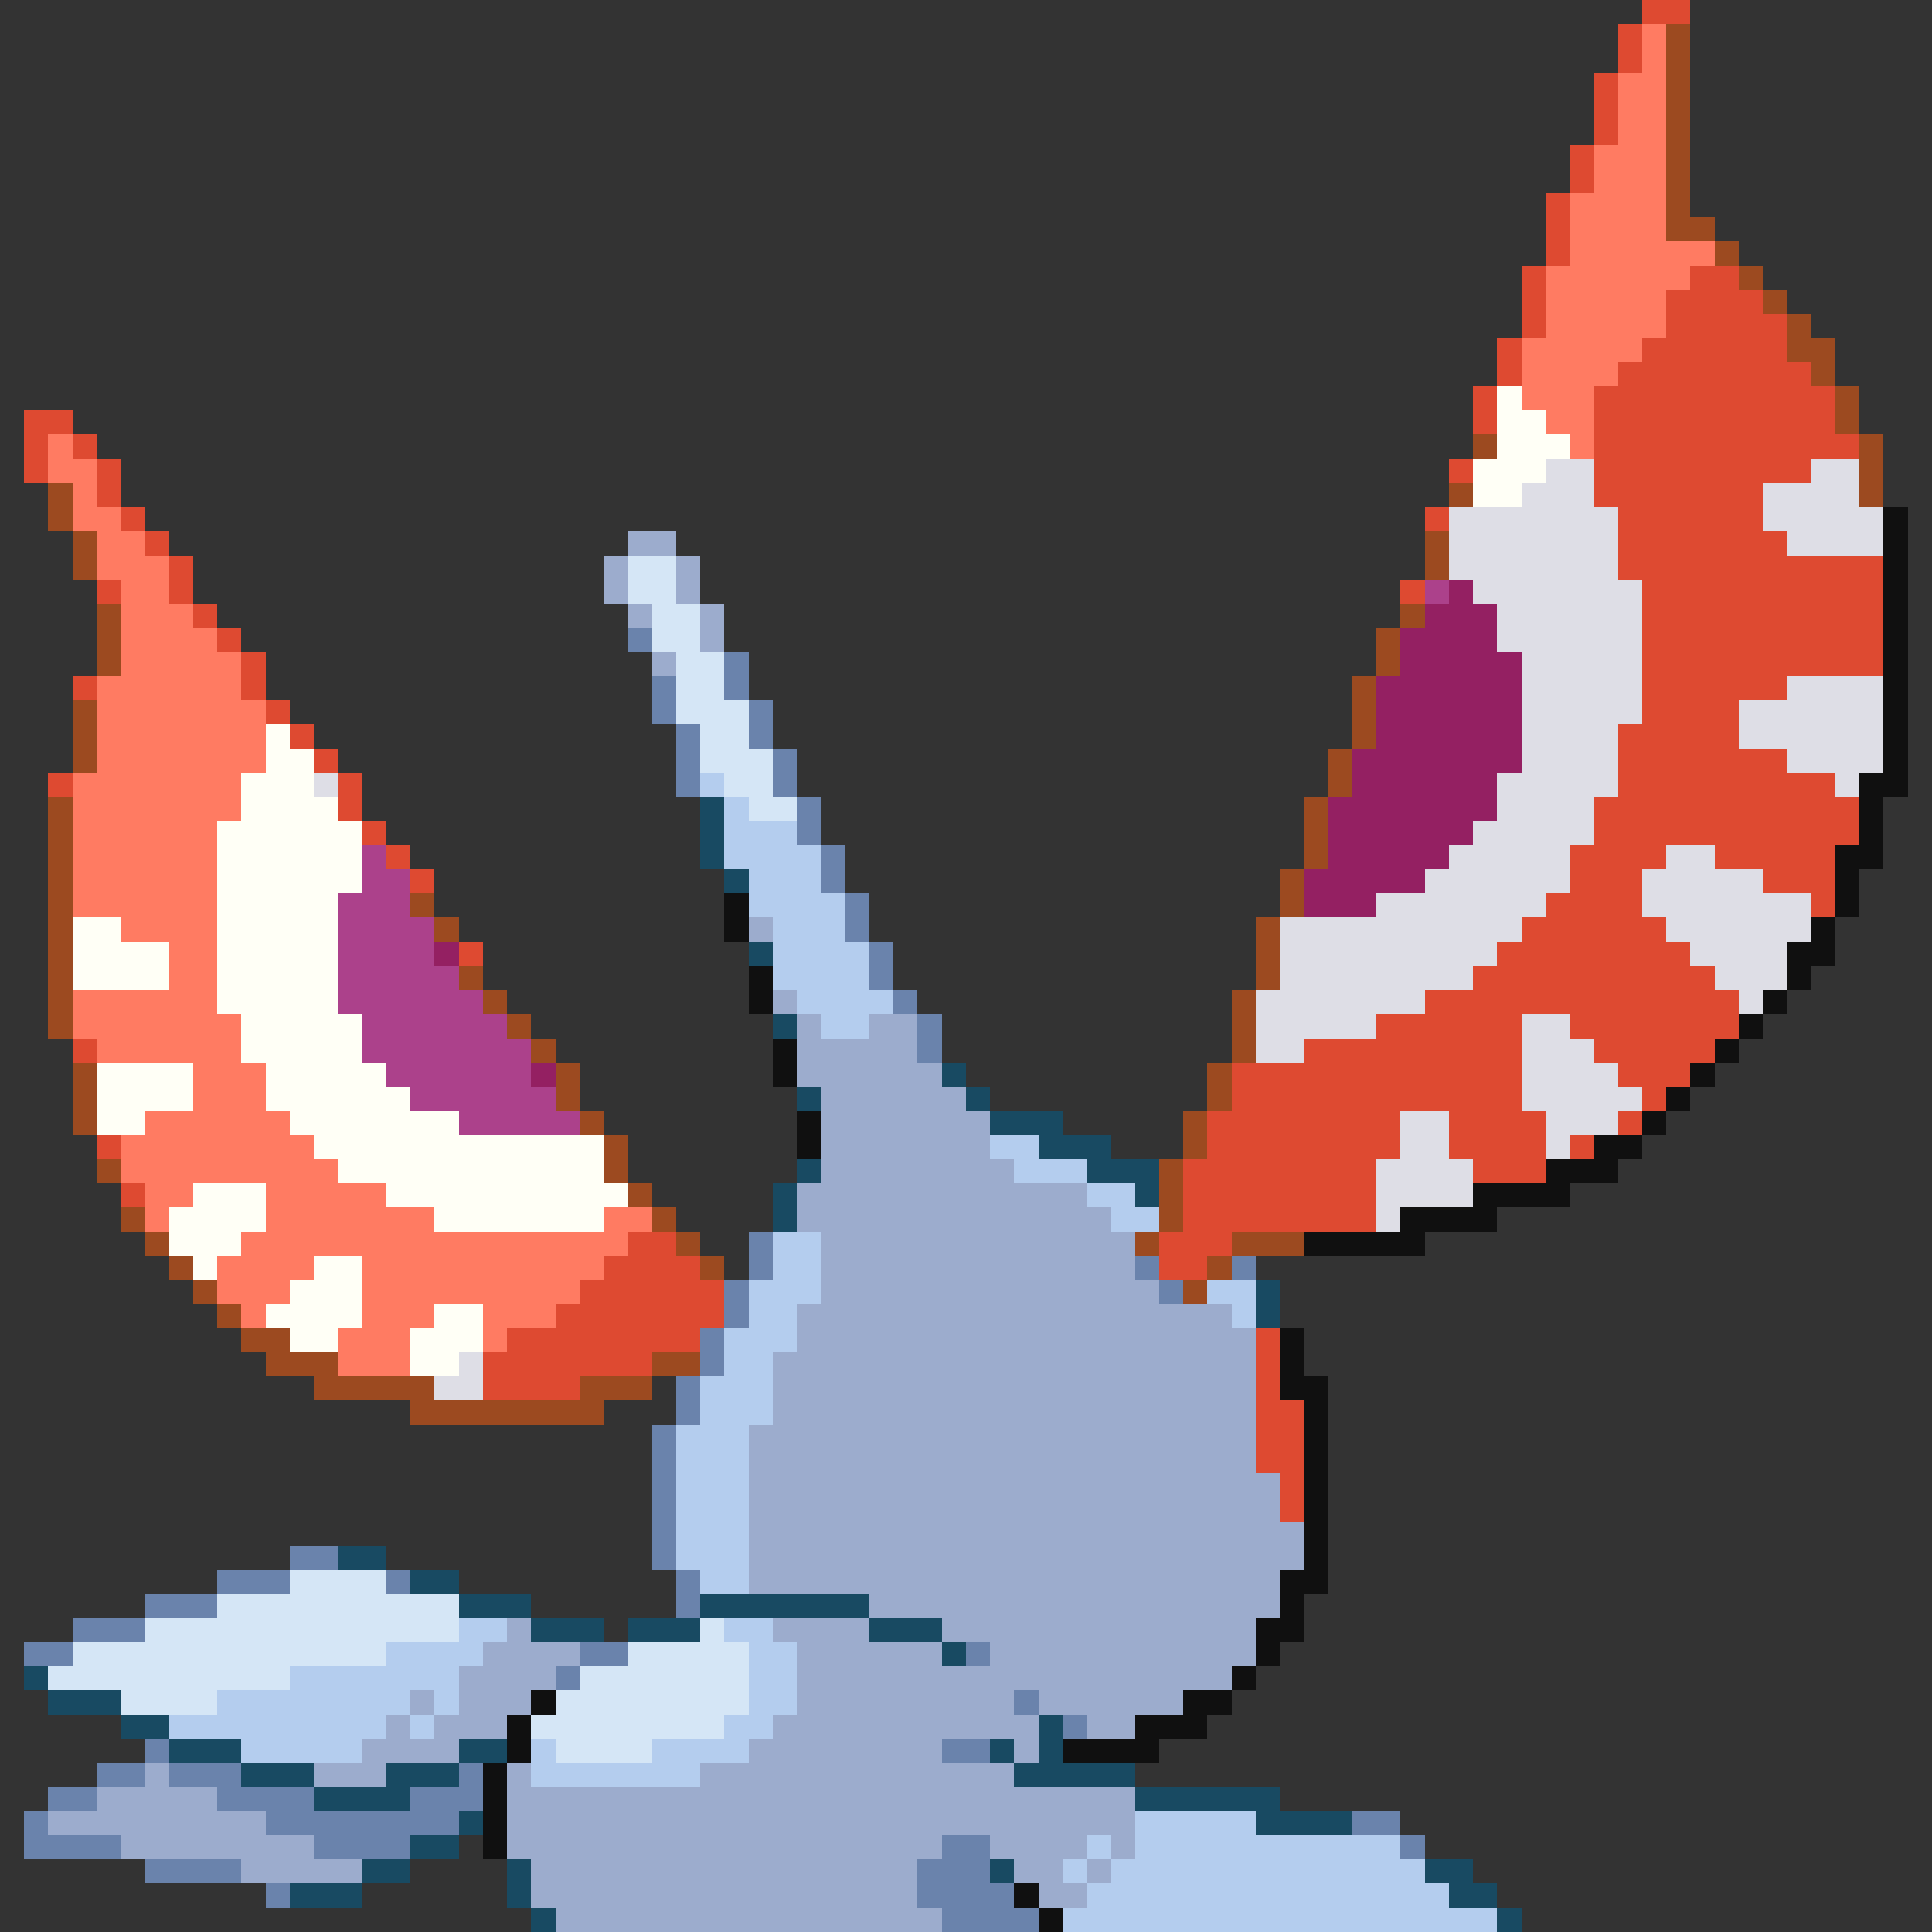 <svg xmlns="http://www.w3.org/2000/svg" viewBox="0 -0.5 80 80" shape-rendering="crispEdges">
<rect x="0" y="-0.5" width="80" height="80" fill="#333333" stroke="none"/>
<path stroke="#de4a31" d="M68 0h2M67 1h1M67 2h1M66 3h1M66 4h1M66 5h1M65 6h1M65 7h1M64 8h1M64 9h1M64 10h1M63 11h1M70 11h2M63 12h1M69 12h4M63 13h1M69 13h5M62 14h1M68 14h6M62 15h1M67 15h8M61 16h1M66 16h10M1 17h2M61 17h1M66 17h10M1 18h1M3 18h1M66 18h11M1 19h1M4 19h1M60 19h1M66 19h9M4 20h1M66 20h7M5 21h1M59 21h1M67 21h6M6 22h1M67 22h7M7 23h1M67 23h11M4 24h1M7 24h1M58 24h1M68 24h10M8 25h1M68 25h10M9 26h1M68 26h10M10 27h1M68 27h10M3 28h1M10 28h1M68 28h6M11 29h1M68 29h4M12 30h1M67 30h5M13 31h1M67 31h7M2 32h1M14 32h1M67 32h9M14 33h1M66 33h11M15 34h1M66 34h11M16 35h1M65 35h4M71 35h5M17 36h1M65 36h3M73 36h3M64 37h4M75 37h1M63 38h6M19 39h1M62 39h8M61 40h10M59 41h13M57 42h6M65 42h7M3 43h1M54 43h9M66 43h5M51 44h12M67 44h3M51 45h12M68 45h1M50 46h8M60 46h4M67 46h1M4 47h1M50 47h8M60 47h4M65 47h1M49 48h8M61 48h3M5 49h1M49 49h8M49 50h8M26 51h2M48 51h3M25 52h4M48 52h2M24 53h6M23 54h7M21 55h8M52 55h1M20 56h7M52 56h1M20 57h4M52 57h1M52 58h2M52 59h2M52 60h2M53 61h1M53 62h1" />
<path stroke="#ff7b62" d="M68 1h1M68 2h1M67 3h2M67 4h2M67 5h2M66 6h3M66 7h3M65 8h4M65 9h4M65 10h6M64 11h6M64 12h5M64 13h5M63 14h5M63 15h4M63 16h3M64 17h2M2 18h1M65 18h1M2 19h2M3 20h1M3 21h2M4 22h2M4 23h3M5 24h2M5 25h3M5 26h4M5 27h5M4 28h6M4 29h7M4 30h7M4 31h7M3 32h7M3 33h7M3 34h6M3 35h6M3 36h6M3 37h6M5 38h4M7 39h2M7 40h2M3 41h6M3 42h7M4 43h6M8 44h3M8 45h3M6 46h6M5 47h8M5 48h9M6 49h2M11 49h5M6 50h1M11 50h7M25 50h2M10 51h16M9 52h4M15 52h10M9 53h3M15 53h9M10 54h1M15 54h3M20 54h3M14 55h3M20 55h1M14 56h3" />
<path stroke="#9c4a20" d="M69 1h1M69 2h1M69 3h1M69 4h1M69 5h1M69 6h1M69 7h1M69 8h1M69 9h2M71 10h1M72 11h1M73 12h1M74 13h1M74 14h2M75 15h1M76 16h1M76 17h1M61 18h1M77 18h1M77 19h1M2 20h1M60 20h1M77 20h1M2 21h1M3 22h1M59 22h1M3 23h1M59 23h1M4 25h1M58 25h1M4 26h1M57 26h1M4 27h1M57 27h1M56 28h1M3 29h1M56 29h1M3 30h1M56 30h1M3 31h1M55 31h1M55 32h1M2 33h1M54 33h1M2 34h1M54 34h1M2 35h1M54 35h1M2 36h1M53 36h1M2 37h1M17 37h1M53 37h1M2 38h1M18 38h1M52 38h1M2 39h1M52 39h1M2 40h1M19 40h1M52 40h1M2 41h1M20 41h1M51 41h1M2 42h1M21 42h1M51 42h1M22 43h1M51 43h1M3 44h1M23 44h1M50 44h1M3 45h1M23 45h1M50 45h1M3 46h1M24 46h1M49 46h1M25 47h1M49 47h1M4 48h1M25 48h1M48 48h1M26 49h1M48 49h1M5 50h1M27 50h1M48 50h1M6 51h1M28 51h1M47 51h1M51 51h3M7 52h1M29 52h1M50 52h1M8 53h1M49 53h1M9 54h1M10 55h2M11 56h3M27 56h2M13 57h5M24 57h3M17 58h8" />
<path stroke="#fffff6" d="M62 16h1M62 17h2M62 18h3M61 19h3M61 20h2M11 30h1M11 31h2M10 32h3M10 33h4M9 34h6M9 35h6M9 36h6M9 37h5M3 38h2M9 38h5M3 39h4M9 39h5M3 40h4M9 40h5M9 41h5M10 42h5M10 43h5M4 44h4M11 44h5M4 45h4M11 45h6M4 46h2M12 46h7M13 47h12M14 48h11M8 49h3M16 49h10M7 50h4M18 50h7M7 51h3M8 52h1M13 52h2M12 53h3M11 54h4M18 54h2M12 55h2M17 55h3M17 56h2" />
<path stroke="#dedee6" d="M64 19h2M75 19h2M63 20h3M73 20h4M60 21h7M73 21h5M60 22h7M74 22h4M60 23h7M61 24h7M62 25h6M62 26h6M63 27h5M63 28h5M74 28h4M63 29h5M72 29h6M63 30h4M72 30h6M63 31h4M74 31h4M13 32h1M62 32h5M76 32h1M62 33h4M61 34h5M60 35h5M69 35h2M59 36h6M68 36h5M57 37h7M68 37h7M53 38h10M69 38h6M53 39h9M70 39h4M53 40h8M71 40h3M52 41h7M72 41h1M52 42h5M63 42h2M52 43h2M63 43h3M63 44h4M63 45h5M58 46h2M64 46h3M58 47h2M64 47h1M57 48h4M57 49h4M57 50h1M19 56h1M18 57h2" />
<path stroke="#101010" d="M78 21h1M78 22h1M78 23h1M78 24h1M78 25h1M78 26h1M78 27h1M78 28h1M78 29h1M78 30h1M78 31h1M77 32h2M77 33h1M77 34h1M76 35h2M76 36h1M30 37h1M76 37h1M30 38h1M75 38h1M74 39h2M31 40h1M74 40h1M31 41h1M73 41h1M72 42h1M32 43h1M71 43h1M32 44h1M70 44h1M69 45h1M33 46h1M68 46h1M33 47h1M66 47h2M64 48h3M61 49h4M58 50h4M54 51h5M53 55h1M53 56h1M53 57h2M54 58h1M54 59h1M54 60h1M54 61h1M54 62h1M54 63h1M54 64h1M53 65h2M53 66h1M52 67h2M52 68h1M51 69h1M22 70h1M49 70h2M21 71h1M47 71h3M21 72h1M44 72h4M20 73h1M20 74h1M20 75h1M20 76h1M42 78h1M43 79h1" />
<path stroke="#9caccd" d="M26 22h2M25 23h1M28 23h1M25 24h1M28 24h1M26 25h1M29 25h1M29 26h1M27 27h1M31 38h1M32 41h1M33 42h1M36 42h2M33 43h5M33 44h6M34 45h6M34 46h7M34 47h7M34 48h8M33 49h12M33 50h13M34 51h13M34 52h13M34 53h14M33 54h18M33 55h19M32 56h20M32 57h20M32 58h20M31 59h21M31 60h21M31 61h22M31 62h22M31 63h23M31 64h23M31 65h22M36 66h17M21 67h1M32 67h4M39 67h13M20 68h4M33 68h6M41 68h11M19 69h4M33 69h18M17 70h1M19 70h3M33 70h9M43 70h6M16 71h1M18 71h3M32 71h11M45 71h2M15 72h4M31 72h8M42 72h1M6 73h1M13 73h3M21 73h1M29 73h13M4 74h5M21 74h26M2 75h9M21 75h26M5 76h8M21 76h18M41 76h4M46 76h1M10 77h5M22 77h16M42 77h2M45 77h1M22 78h16M43 78h2M23 79h16" />
<path stroke="#d5e6f6" d="M26 23h2M26 24h2M27 25h2M27 26h2M28 27h2M28 28h2M28 29h3M29 30h2M29 31h3M30 32h2M31 33h2M12 65h4M9 66h10M6 67h13M29 67h1M3 68h13M26 68h5M2 69h10M24 69h7M5 70h4M23 70h8M22 71h8M23 72h4" />
<path stroke="#ac418b" d="M59 24h1M15 35h1M15 36h2M14 37h3M14 38h4M14 39h4M14 40h5M14 41h6M15 42h6M15 43h7M16 44h6M17 45h6M19 46h5" />
<path stroke="#942062" d="M60 24h1M59 25h3M58 26h4M58 27h5M57 28h6M57 29h6M57 30h6M56 31h7M56 32h6M55 33h7M55 34h6M55 35h5M54 36h5M54 37h3M18 39h1M22 44h1" />
<path stroke="#6a83ac" d="M26 26h1M30 27h1M27 28h1M30 28h1M27 29h1M31 29h1M28 30h1M31 30h1M28 31h1M32 31h1M28 32h1M32 32h1M33 33h1M33 34h1M34 35h1M34 36h1M35 37h1M35 38h1M36 39h1M36 40h1M37 41h1M38 42h1M38 43h1M31 51h1M31 52h1M47 52h1M51 52h1M30 53h1M48 53h1M30 54h1M29 55h1M29 56h1M28 57h1M28 58h1M27 59h1M27 60h1M27 61h1M27 62h1M27 63h1M12 64h2M27 64h1M9 65h3M16 65h1M28 65h1M6 66h3M28 66h1M3 67h3M1 68h2M24 68h2M40 68h1M23 69h1M42 70h1M44 71h1M6 72h1M39 72h2M4 73h2M7 73h3M19 73h1M2 74h2M9 74h4M17 74h3M1 75h1M11 75h8M56 75h2M1 76h4M13 76h4M39 76h2M58 76h1M6 77h4M38 77h3M11 78h1M38 78h4M39 79h4" />
<path stroke="#b4cdee" d="M29 32h1M30 33h1M30 34h3M30 35h4M31 36h3M31 37h4M32 38h3M32 39h4M32 40h4M33 41h4M34 42h2M41 47h2M42 48h3M45 49h2M46 50h2M32 51h2M32 52h2M31 53h3M50 53h2M31 54h2M51 54h1M30 55h3M30 56h2M29 57h3M29 58h3M28 59h3M28 60h3M28 61h3M28 62h3M28 63h3M28 64h3M29 65h2M19 67h2M30 67h2M16 68h4M31 68h2M12 69h7M31 69h2M9 70h8M18 70h1M31 70h2M7 71h9M17 71h1M30 71h2M10 72h5M22 72h1M27 72h4M22 73h7M47 75h5M45 76h1M47 76h11M44 77h1M46 77h13M45 78h15M44 79h18" />
<path stroke="#184a62" d="M29 33h1M29 34h1M29 35h1M30 36h1M31 39h1M32 42h1M39 44h1M33 45h1M40 45h1M41 46h3M43 47h3M33 48h1M45 48h3M32 49h1M47 49h1M32 50h1M52 53h1M52 54h1M14 64h2M17 65h2M19 66h3M29 66h7M22 67h3M26 67h3M36 67h3M39 68h1M1 69h1M2 70h3M5 71h2M43 71h1M7 72h3M19 72h2M41 72h1M43 72h1M10 73h3M16 73h3M42 73h5M13 74h4M47 74h6M19 75h1M52 75h4M17 76h2M15 77h2M21 77h1M41 77h1M59 77h2M12 78h3M21 78h1M60 78h2M22 79h1M62 79h1" />
</svg>